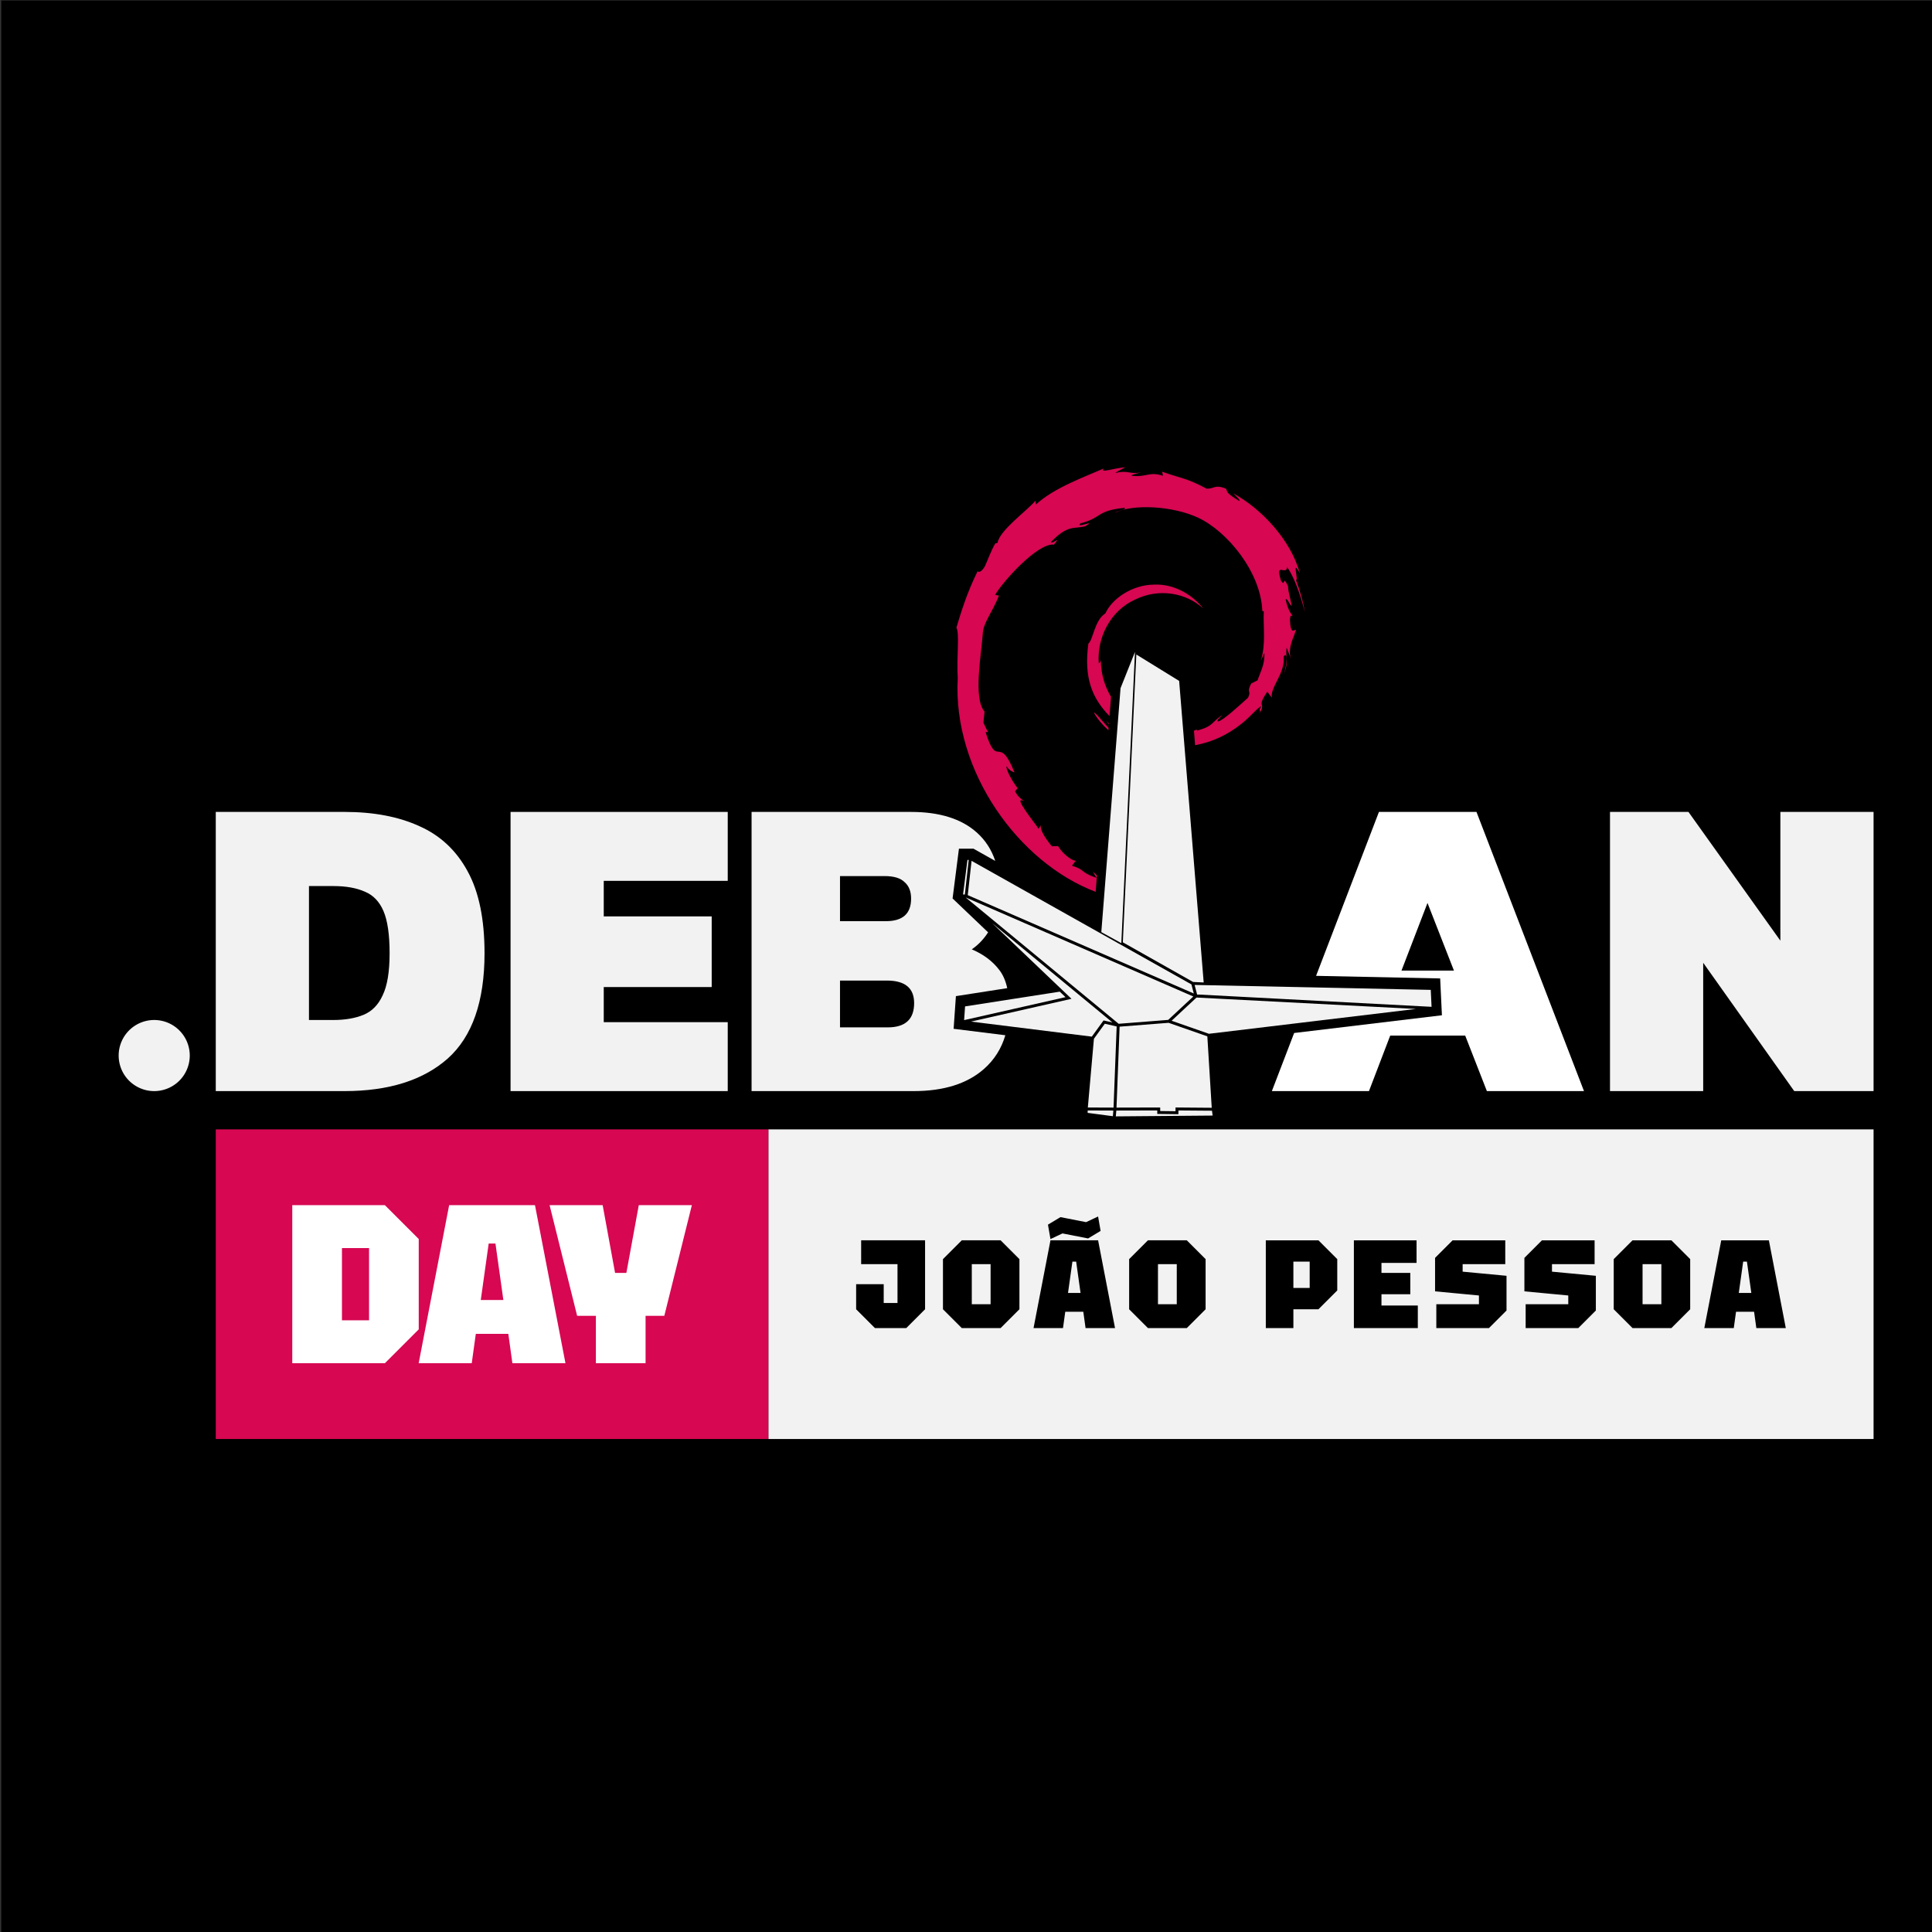 <?xml version="1.0" encoding="UTF-8" standalone="no"?>
<!-- Created with Inkscape (http://www.inkscape.org/) -->

<svg
   width="1080"
   height="1080"
   viewBox="0 0 1080 1080"
   version="1.1"
   id="svg1"
   inkscape:version="1.4.2 (ebf0e940d0, 2025-05-08)"
   sodipodi:docname="logo_debianday_joaopessoa_noyear_dark_20250806.svg"
   inkscape:export-filename="logo_debianday_joaopessoa_noyear_dark_20250806.png"
   inkscape:export-xdpi="96"
   inkscape:export-ydpi="96"
   xmlns:inkscape="http://www.inkscape.org/namespaces/inkscape"
   xmlns:sodipodi="http://sodipodi.sourceforge.net/DTD/sodipodi-0.dtd"
   xmlns="http://www.w3.org/2000/svg"
   xmlns:svg="http://www.w3.org/2000/svg">
  <rect x="0" y="0" width="1080" height="1080" fill="#333333" stroke="none"/>
  <sodipodi:namedview
     id="namedview1"
     pagecolor="#ffffff"
     bordercolor="#000000"
     borderopacity="0.25"
     inkscape:showpageshadow="2"
     inkscape:pageopacity="0.0"
     inkscape:pagecheckerboard="0"
     inkscape:deskcolor="#d1d1d1"
     inkscape:document-units="px"
     inkscape:zoom="0.53229427"
     inkscape:cx="791.85522"
     inkscape:cy="508.17755"
     inkscape:window-width="1920"
     inkscape:window-height="1019"
     inkscape:window-x="0"
     inkscape:window-y="0"
     inkscape:window-maximized="1"
     inkscape:current-layer="layer1" />
  <defs
     id="defs1" />
  <g
     inkscape:label="Camada 1"
     inkscape:groupmode="layer"
     id="layer1">
    <g
       id="g165"
       transform="matrix(3.78,0,0,3.78,-5551.181,-2123.223)">
      <path
         id="rect101"
         style="stroke-width:0.265"
         d="m 1468.75,561.769 h 285.75 v 285.75 h -285.75 z" />
      <g
         id="g163"
         transform="matrix(0.509,0,0,0.509,-3137.405,2927.506)">
        <path
           id="path140"
           style="fill:#d70751;fill-opacity:1;stroke-width:1.408"
           d="m 9376.006,-4512.185 c -3.197,0.197 -7.634,1.861 -6.265,0.346 -5.215,2.328 -14.478,5.595 -19.676,10.469 l -0.164,-1.092 c -2.381,2.859 -10.386,8.538 -11.024,12.244 l -0.637,0.149 c -1.237,2.099 -2.041,4.476 -3.024,6.634 -1.62,2.763 -2.376,1.064 -2.145,1.498 -3.188,6.463 -4.774,11.894 -6.141,16.35 0.974,1.456 0.025,8.771 0.391,14.626 -1.506,27.232 17.823,53.717 40.068,62.122 l 0.376,-4.768 c -0.352,-0.356 -0.731,-0.72 -1.16,-1.092 l 1.032,1.823 c -5.109,-1.809 -2.972,-2.238 -7.129,-3.554 l 1.102,-1.438 c -1.657,-0.127 -4.388,-2.79 -5.133,-4.269 l -1.813,0.071 c -2.176,-2.682 -3.338,-4.621 -3.252,-6.123 l -0.585,1.045 c -0.663,-1.139 -8.01,-10.075 -4.198,-7.995 -0.708,-0.644 -1.649,-1.051 -2.67,-2.908 l 0.776,-0.885 c -1.831,-2.361 -3.376,-5.385 -3.257,-6.393 0.978,1.321 1.656,1.568 2.329,1.795 -4.632,-11.491 -4.893,-0.633 -8.399,-11.697 l 0.741,-0.057 c -0.567,-0.86 -0.915,-1.787 -1.371,-2.701 l 0.324,-3.216 c -3.333,-3.851 -0.932,-16.391 -0.449,-23.267 0.331,-2.795 2.783,-5.772 4.645,-10.441 l -1.134,-0.192 c 2.17,-3.783 12.389,-15.2 17.124,-14.615 2.293,-2.88 -0.456,3e-4 -0.905,-0.734 5.038,-5.212 6.621,-3.683 10.021,-4.621 3.664,-2.174 -3.146,0.85 -1.409,-0.829 6.338,-1.617 4.49,-3.679 12.757,-4.5 0.873,0.495 -2.023,0.766 -2.749,1.409 5.278,-2.584 16.706,-1.994 24.132,1.433 8.61,4.027 18.29,15.925 18.673,27.119 l 0.435,0.117 c -0.22,4.451 0.681,9.598 -0.883,14.325 l 1.057,-2.24 v -0.01 c 0.126,3.401 -0.992,5.053 -2.004,7.975 l -1.82,0.905 c -1.488,2.891 0.148,1.835 -0.918,4.134 -2.325,2.065 -7.046,6.459 -8.558,6.862 -1.105,0 0.748,-1.304 0.99,-1.804 -3.109,2.134 -2.495,3.203 -7.251,4.503 l -0.139,-0.308 c -0.255,0.12 -0.512,0.232 -0.77,0.336 l 0.343,4.208 c 4.745,-0.858 9.32,-2.904 13.526,-6.276 2.368,-1.844 4.952,-4.979 5.699,-5.021 -1.125,1.692 0.193,0.814 -0.672,2.307 2.354,-3.802 -1.026,-1.548 2.436,-6.564 l 1.278,1.76 c -0.479,-3.159 3.92,-6.99 3.472,-11.981 1.009,-1.526 1.125,1.644 0.054,5.154 1.485,-3.895 0.393,-4.522 0.773,-7.737 0.397,1.046 0.919,2.154 1.204,3.259 -0.902,-3.705 1.022,-6.248 1.504,-8.415 -0.482,-0.213 -1.494,1.664 -1.728,-2.781 0.035,-1.931 0.54,-1.012 0.732,-1.488 -0.377,-0.218 -1.373,-1.699 -1.977,-4.538 0.435,-0.669 1.172,1.73 1.768,1.827 -0.384,-2.256 -1.044,-3.978 -1.072,-5.71 -1.745,-3.646 -0.618,0.484 -2.031,-1.565 -1.858,-5.79 1.54,-1.344 1.77,-3.973 2.812,4.075 4.416,10.395 5.155,13.011 -0.563,-3.191 -1.471,-6.283 -2.582,-9.274 0.857,0.362 -1.378,-6.564 1.114,-1.978 -2.659,-9.775 -11.37,-18.91 -19.386,-23.195 0.978,0.897 2.216,2.023 1.774,2.2 -3.989,-2.372 -3.289,-2.559 -3.86,-3.561 -3.244,-1.322 -3.461,0.107 -5.607,0 -6.123,-3.248 -7.303,-2.904 -12.937,-4.937 l 0.256,1.2 c -4.055,-1.351 -4.725,0.511 -9.107,0 -0.266,-0.207 1.405,-0.755 2.782,-0.953 -3.921,0.516 -3.739,-0.774 -7.576,0.143 0.945,-0.663 1.946,-1.103 2.954,-1.667 z m 8.206,34.093 c -6.223,0.1 -12.046,4.055 -13.988,8.35 -3.187,2.006 -3.558,7.736 -4.946,8.786 -1.367,10.035 1.139,15.905 6.139,21.062 l 0.44,-5.582 c -1.884,-3.171 -2.996,-6.858 -2.939,-10.828 -0.125,0.946 -0.356,0.71 -0.615,1.09 -0.605,-7.673 3.544,-15.379 10.543,-18.531 6.845,-3.386 14.869,-1.998 19.769,2.575 -2.691,-3.527 -8.053,-7.267 -14.402,-6.921 z m -17.368,37.145 c 1.027,1.839 2.496,3.584 4.249,5.164 l 0.054,-0.687 c -1e-4,-1e-4 10e-5,-5e-4 0,-7e-4 -1.891,-1.988 -3.615,-4.327 -4.303,-4.477 z m 3.577,2.317 c 0.263,0.385 0.531,0.767 0.807,1.144 l 0.019,-0.239 c -0.282,-0.295 -0.557,-0.596 -0.825,-0.904 z" />
        <path
           id="path152"
           style="fill:#f2f2f2;fill-opacity:1;stroke-width:0.284"
           d="m 9378.818,-4458.533 -4.193,10.519 -5.59,70.884 5.815,3.202 z m 0.393,0.744 -3.922,83.619 20.417,11.523 3.074,0.145 -7.129,-87.615 z m -49.063,59.685 -1.281,10.024 0.525,0.025 1.116,-10.05 z m 1.191,0.263 -1.108,9.968 65.674,28.575 -0.687,-2.643 z m -1.69,10.655 44.428,36.687 14.392,-1.128 7.302,-6.799 -66.098,-28.759 z m 7.674,7.444 23.054,21.987 -29.199,6.615 35.1,4.375 3.41,-4.707 2.588,0.593 z m 58.818,17.955 0.727,2.802 h 0.62 l 67.501,3.556 -0.236,-4.921 z m -39.177,1.956 -27.512,4.283 -0.278,3.987 29.462,-6.674 z m 39.734,1.708 -7.238,6.74 10.838,3.789 60.156,-7.216 z m -8.102,7.343 -14.245,1.116 -0.903,23.521 12.7,-0.032 v 1.03 l 4.441,0.056 0.018,-1.09 10.512,0.084 -1.277,-20.755 z m -18.547,0.267 -3.158,4.359 -1.768,19.982 7.47,0.029 0.907,-23.579 z m 15.245,25.194 -11.898,0.03 -0.144,1.694 28.125,-0.235 -0.182,-1.411 -9.749,-0.077 -0.018,1.095 -6.136,-0.081 z m -20.216,0 -0.012,0.706 7.33,0.967 0.139,-1.644 z" />
        <path
           id="rect152"
           style="fill:#f2f2f2;stroke-width:0.301"
           d="m 9272.301,-4319.82 h 321.106 v 89.958 h -321.106 z" />
        <path
           style="font-weight:800;font-size:84.951px;line-height:70.792px;font-family:Kanit;-inkscape-font-specification:'Kanit Ultra-Bold';text-align:justify;letter-spacing:0px;fill:#f2f2f2;fill-opacity:1;stroke-width:6.997"
           d="m 9516.83,-4330.943 v -81.112 h 22.797 l 26.701,37.407 v -37.407 h 27.079 v 81.112 h -23.049 l -26.45,-37.281 v 37.281 z"
           id="path153" />
        <path
           id="path154"
           style="font-weight:800;font-size:84.951px;line-height:70.792px;font-family:Kanit;-inkscape-font-specification:'Kanit Ultra-Bold';text-align:justify;letter-spacing:0px;fill:#ffffff;fill-opacity:1;stroke-width:6.997"
           d="m 9449.699,-4412.054 -18.267,47.626 36.055,0.753 0.509,10.701 -42.932,5.149 -6.475,16.882 h 28.213 l 6.172,-16.122 h 21.789 l 6.298,16.122 h 28.212 l -31.235,-81.111 z m 14.107,26.45 7.683,19.648 h -15.24 z" />
        <path
           id="path157"
           style="font-weight:800;font-size:84.951px;line-height:70.792px;font-family:Kanit;-inkscape-font-specification:'Kanit Ultra-Bold';text-align:justify;letter-spacing:0px;fill:#f2f2f2;fill-opacity:1;stroke-width:6.997"
           d="m 9267.423,-4412.054 v 81.111 h 47.106 c 8.732,0 15.533,-2.141 20.403,-6.423 2.995,-2.633 5.069,-5.902 6.222,-9.805 v -5e-4 l -15.028,-1.872 0.664,-9.49 14.912,-2.322 c -0.473,-2.18 -1.26,-3.964 -2.362,-5.353 -1.931,-2.519 -4.576,-4.492 -7.935,-5.92 1.88,-1.296 3.459,-2.944 4.739,-4.941 l -10.32,-9.842 1.847,-14.457 h 4.234 l 6.317,3.551 c -1.092,-3.301 -2.902,-6.074 -5.432,-8.317 -4.45,-3.946 -10.79,-5.92 -19.018,-5.92 z m 25.694,18.641 h 12.973 c 2.687,0 4.618,0.588 5.793,1.763 1.259,1.092 1.889,2.687 1.889,4.786 0,4.366 -2.435,6.549 -7.305,6.549 h -13.351 z m 0,30.354 h 13.602 c 5.29,0 7.935,2.183 7.935,6.549 0,4.702 -2.561,7.053 -7.683,7.053 h -13.854 z" />
        <path
           style="font-weight:800;font-size:84.951px;line-height:70.792px;font-family:Kanit;-inkscape-font-specification:'Kanit Ultra-Bold';text-align:justify;letter-spacing:0px;fill:#f2f2f2;fill-opacity:1;stroke-width:6.997"
           d="m 9197.396,-4330.943 v -81.112 h 63.101 v 20.026 h -36.022 v 10.328 h 31.362 v 20.53 h -31.362 v 10.202 h 36.022 v 20.026 z"
           id="path158" />
        <path
           style="font-weight:800;font-size:84.951px;line-height:70.792px;font-family:Kanit;-inkscape-font-specification:'Kanit Ultra-Bold';text-align:justify;letter-spacing:0px;fill:#f2f2f2;fill-opacity:1;stroke-width:6.997"
           d="m 9111.75,-4330.943 v -81.112 h 37.407 q 12.721,0 21.789,4.156 9.069,4.03 13.98,13.099 4.912,8.943 4.912,23.805 0,21.034 -10.706,30.606 -10.706,9.446 -29.976,9.446 z m 27.079,-20.656 h 7.053 q 5.164,0 8.816,-1.511 3.653,-1.512 5.542,-5.668 2.015,-4.156 2.015,-12.217 0,-8.061 -1.763,-12.217 -1.763,-4.156 -5.416,-5.668 -3.653,-1.637 -9.194,-1.637 h -7.053 z"
           id="path159" />
        <path
           id="rect159"
           style="fill:#d70751;stroke-width:0.213"
           d="m 9111.75,-4319.82 h 160.551 v 89.958 H 9111.75 Z" />
        <g
           id="g161"
           transform="translate(1328.288,-64.128)">
          <path
             d="m 7969.514,-4203.429 v -7.284 h 8.012 v 5.463 h 4.006 v -11.29 h -10.562 v -6.92 h 18.574 v 20.031 l -5.463,5.463 h -9.105 z m 25.226,0 v -14.568 l 5.463,-5.463 h 11.29 l 5.463,5.463 v 14.568 l -5.463,5.463 h -11.29 z m 8.376,-13.111 v 11.654 h 5.463 v -11.654 z m 17.942,18.574 4.917,-25.494 h 13.839 l 4.917,25.494 h -8.559 l -0.656,-4.734 h -5.244 l -0.655,4.734 z m 10.015,-10.197 h 3.642 l -1.275,-9.105 h -1.093 z m -5.099,-15.66 -0.728,-4.188 3.642,-2.185 7.429,1.457 3.496,-1.639 0.728,4.188 -3.642,2.185 -7.43,-1.457 z m 22.858,20.395 v -14.568 l 5.463,-5.463 h 11.29 l 5.463,5.463 v 14.568 l -5.463,5.463 h -11.29 z m 8.376,-13.111 v 11.654 h 5.463 v -11.654 z m 39.344,6.92 h 4.734 v -7.648 h -4.734 z m 12.747,-8.376 v 9.105 l -5.463,5.463 h -7.284 v 5.463 h -8.012 v -25.494 h 15.296 z m 4.831,20.031 v -25.494 h 18.21 v 6.556 h -10.197 v 2.913 h 8.377 v 6.191 h -8.377 v 3.278 h 10.562 v 6.556 z m 23.951,0 v -6.92 h 12.383 v -2.549 l -12.747,-1.202 v -9.724 l 5.099,-5.099 h 15.296 v 6.92 h -12.383 v 2.185 l 12.747,1.202 v 10.088 l -5.099,5.099 z m 25.954,0 v -6.92 h 12.383 v -2.549 l -12.747,-1.202 v -9.724 l 5.099,-5.099 h 15.296 v 6.92 h -12.383 v 2.185 l 12.747,1.202 v 10.088 l -5.099,5.099 z m 25.59,-5.463 v -14.568 l 5.463,-5.463 h 11.29 l 5.463,5.463 v 14.568 l -5.463,5.463 h -11.29 z m 8.377,-13.111 v 11.654 h 5.463 v -11.654 z m 17.942,18.574 4.917,-25.494 h 13.839 l 4.917,25.494 h -8.559 l -0.655,-4.734 h -5.244 l -0.656,4.734 z m 10.015,-10.197 h 3.642 l -1.275,-9.105 h -1.093 z"
             id="text159"
             style="font-weight:900;font-size:36.419px;line-height:30.349px;font-family:Tektur;-inkscape-font-specification:'Tektur Heavy';text-align:justify;letter-spacing:2.646px;stroke-width:1.866"
             aria-label="JOÃO PESSOA" />
        </g>
        <path
           id="circle161"
           style="fill:#f2f2f2;stroke-width:0.356"
           d="m 9104.193,-4341.27 a 10.328,10.328 0 0 1 -10.328,10.328 10.328,10.328 0 0 1 -10.328,-10.328 10.328,10.328 0 0 1 10.328,-10.328 10.328,10.328 0 0 1 10.328,10.328 z" />
        <path
           d="m 9148.412,-4264.342 h 7.874 v -20.997 h -7.874 z m -14.436,12.467 v -45.932 h 26.903 l 9.842,9.842 v 26.247 l -9.842,9.842 z m 36.724,0 8.858,-45.932 h 24.934 l 8.858,45.932 h -15.42 l -1.181,-8.53 h -9.449 l -1.181,8.53 z m 18.045,-18.373 h 6.562 l -2.297,-16.404 h -1.968 z m 33.443,18.373 v -13.78 h -5.446 l -8.005,-32.152 h 15.42 l 3.609,19.685 h 3.281 l 3.609,-19.685 h 15.42 l -8.005,32.152 h -5.446 v 13.78 z"
           id="text163"
           style="font-weight:900;font-size:65.617px;line-height:54.681px;font-family:Tektur;-inkscape-font-specification:'Tektur Heavy';text-align:justify;letter-spacing:-2.646px;fill:#ffffff;stroke-width:0.606"
           aria-label="DAY" />
      </g>
    </g>
  </g>
</svg>
